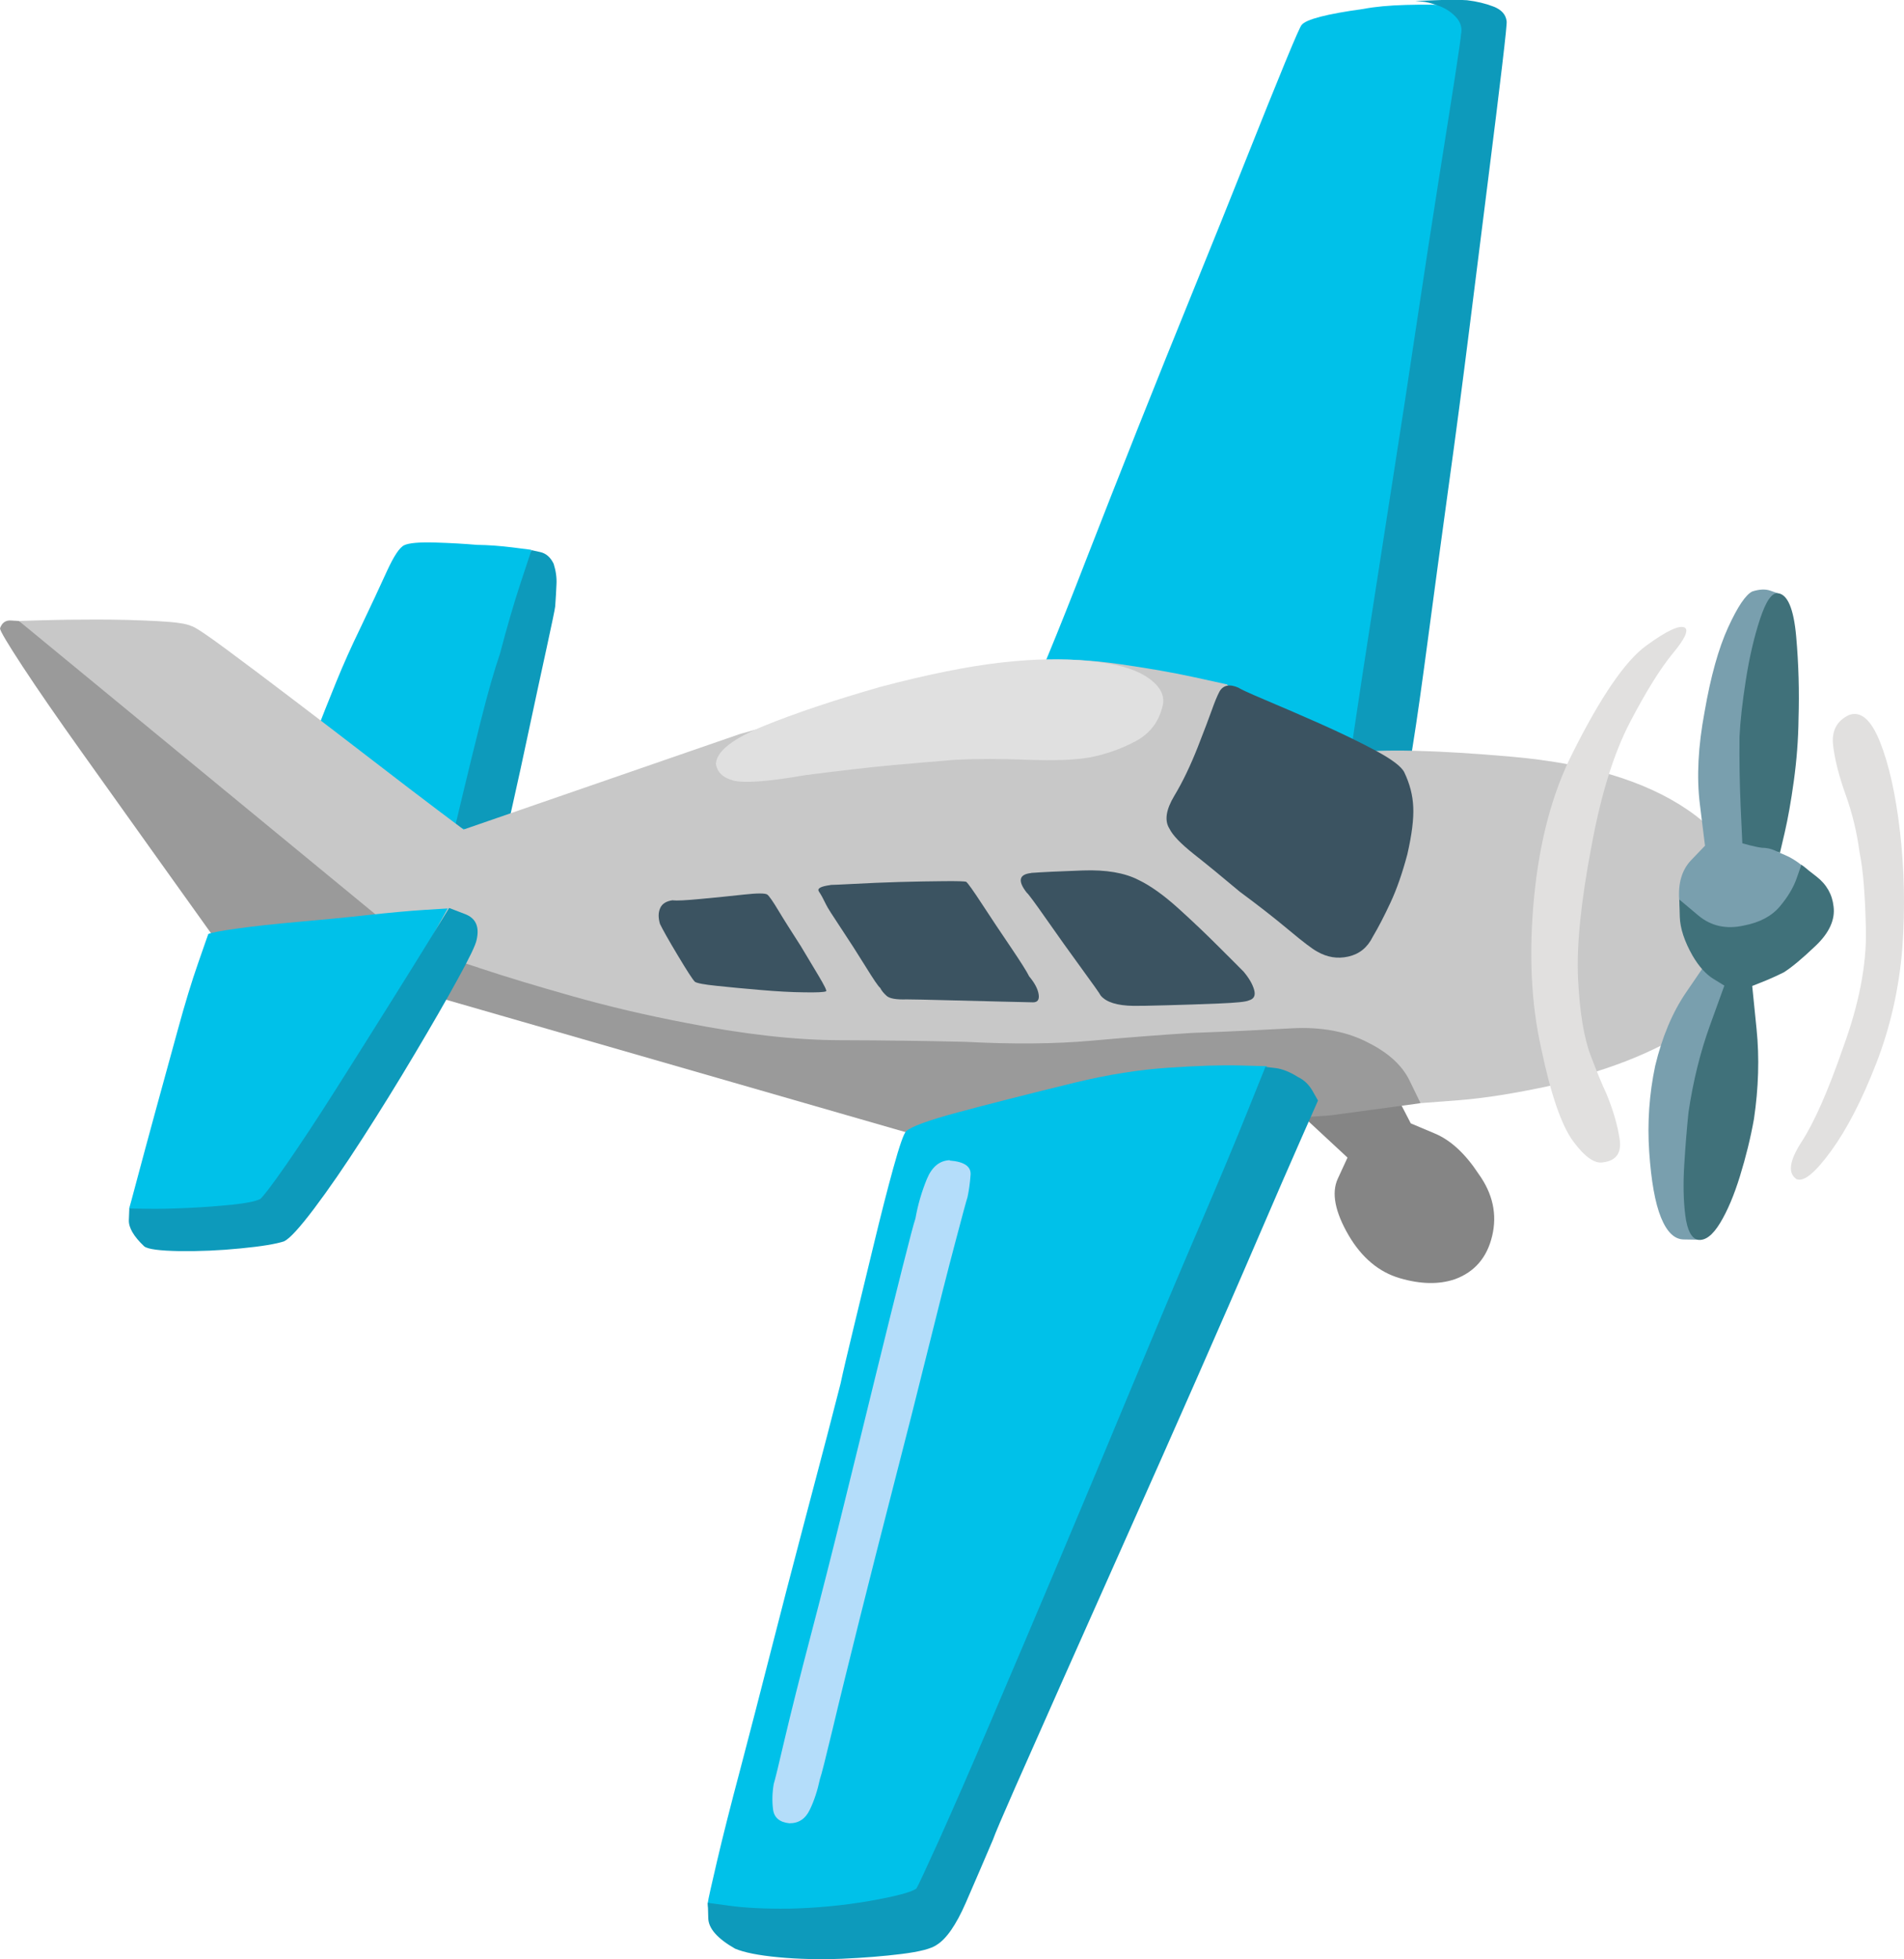<?xml version="1.0" encoding="UTF-8"?>
<svg id="_レイヤー_2" data-name="レイヤー_2" xmlns="http://www.w3.org/2000/svg" viewBox="0 0 161.94 166.55">
  <defs>
    <style>
      .cls-1 {
        fill: #e0e0e0;
      }

      .cls-2 {
        fill: #799fae;
      }

      .cls-3 {
        fill: #9a9a9a;
      }

      .cls-4 {
        fill: #40717a;
      }

      .cls-5 {
        fill: #b4ddfa;
      }

      .cls-6 {
        fill: #0d9abb;
      }

      .cls-7 {
        fill: #858585;
      }

      .cls-8 {
        fill: #e1e0df;
      }

      .cls-9 {
        fill: #00c1e9;
      }

      .cls-10 {
        fill: #c8c8c8;
      }

      .cls-11 {
        fill: #3b5361;
      }
    </style>
  </defs>
  <g id="TOP_PC">
    <g>
      <path class="cls-7" d="M110.32,94.42l7.53-3.05,2.14,4.13s.68.29,2.04.86c1.36.57,2.6,1.72,3.73,3.44,1.21,1.68,1.59,3.44,1.15,5.28-.44,1.84-1.5,3.06-3.17,3.67-1.35.46-2.92.43-4.69-.09s-3.23-1.74-4.35-3.65c-1.16-2-1.47-3.6-.92-4.8.55-1.2.83-1.8.83-1.8l-4.29-3.98Z"/>
      <path class="cls-9" d="M26.25,64.35s.66.44,1.97,1.33c1.32.89,2.85,1.92,4.6,3.09,1.75,1.17,3.31,2.21,4.68,3.12,1.38.91,2.1,1.35,2.18,1.31,0,0,.19-.63.56-1.9s.81-2.85,1.31-4.77c.5-1.92,1-3.83,1.5-5.75s.9-3.53,1.19-4.86.44-1.99.44-1.99l.51-7.19-1.57-.2c-1.05-.13-2.07-.21-3.06-.22-1.03-.09-2.22-.16-3.56-.2-1.35-.04-2.22.04-2.62.23-.4.19-.88.92-1.46,2.18-.57,1.26-1.35,2.92-2.32,4.96-.69,1.42-1.37,2.92-2.02,4.52s-1.21,3-1.66,4.2c-.45,1.2-.68,1.9-.68,2.1Z"/>
      <path class="cls-6" d="M38.71,70.29l4.27.89s.21-.94.63-2.81.9-4.05,1.42-6.52c.53-2.47,1.01-4.72,1.46-6.76.44-2.04.69-3.21.73-3.53.05-.71.09-1.35.11-1.9.03-.55-.05-1.13-.24-1.73-.27-.56-.65-.89-1.15-1-.49-.11-.74-.16-.74-.16,0,0-.3.91-.9,2.72-.6,1.81-1.19,3.85-1.78,6.1-.49,1.42-1.03,3.31-1.62,5.66-.59,2.35-1.1,4.44-1.54,6.28l-.66,2.76Z"/>
      <path class="cls-9" d="M87.97,58.58s.8.28,2.4.83c1.6.56,3.61,1.26,6.04,2.1,2.43.84,4.93,1.75,7.51,2.72,2.58.97,4.89,1.82,6.92,2.56,2.03.74,3.38,1.29,4.05,1.66.51.24,1.1-.73,1.76-2.92.66-2.19,1.33-5.19,1.99-9.01.67-3.81,1.34-8.03,2.01-12.63.68-4.61,1.32-9.23,1.94-13.85.62-4.63,1.16-8.9,1.63-12.82.47-3.92.84-7.07,1.11-9.47.27-2.39.4-3.59.4-3.59l-.37-1.52c-.24-1.01-.42-1.64-.54-1.88-.08-.16-.62-.27-1.63-.32s-2.22-.06-3.63-.02c-1.41.04-2.61.15-3.6.34-3.14.43-4.89.89-5.25,1.36-.08.04-.55,1.1-1.41,3.19-.86,2.09-1.96,4.81-3.29,8.16-1.33,3.35-2.81,7.02-4.43,11-1.62,3.98-3.23,7.98-4.83,12-1.6,4.02-3.04,7.7-4.34,11.03-1.29,3.33-2.36,6.01-3.2,8.04-.84,2.03-1.26,3.04-1.26,3.04Z"/>
      <path class="cls-6" d="M114.82,64.34s.39.2,1.18.61l2.36,1.22c.79.41,1.2.65,1.24.73,0,0,.18-1.15.55-3.44.37-2.29.8-5.36,1.31-9.2.51-3.84,1.08-8.05,1.71-12.64.64-4.59,1.24-9.19,1.82-13.8.58-4.61,1.11-8.85,1.6-12.73.49-3.88.88-7.04,1.17-9.5s.42-3.72.38-3.8c-.07-.56-.44-.97-1.11-1.23s-1.42-.44-2.25-.54c-.71-.05-1.62-.05-2.73,0-1.11.04-1.67.07-1.67.07,0,0,.18.01.53.04.36.02.83.14,1.42.35.59.21,1.09.53,1.5.97s.55.94.43,1.49c0,.2-.18,1.41-.52,3.65-.35,2.23-.81,5.19-1.4,8.87-.58,3.68-1.2,7.69-1.85,12.04-.65,4.35-1.31,8.68-1.99,12.99-.67,4.31-1.29,8.27-1.85,11.89s-1.01,6.52-1.33,8.69c-.33,2.18-.49,3.26-.49,3.26Z"/>
      <path class="cls-3" d="M1.61,52.79l37.08,23.26,70.05-6.56s.52.56,1.55,1.69c1.04,1.12,2.34,2.51,3.93,4.15,1.58,1.65,3.18,3.31,4.78,5s2.95,3.1,4.05,4.24,1.64,1.72,1.64,1.72c.04.08-.28.75-.95,2.01-.67,1.26-1.33,2.49-1.98,3.69-.65,1.2-.98,1.8-.98,1.8l-7.62,1.03-33.14,2.29-43.05-12.4-17.08-2.66s-.68-.95-2.04-2.85c-1.36-1.9-3.03-4.24-5.02-7.02-1.98-2.78-3.97-5.56-5.95-8.34-1.98-2.78-3.63-5.16-4.93-7.14S0,53.62,0,53.42c.16-.47.47-.7.93-.67.46.03.68.04.68.04Z"/>
      <path class="cls-10" d="M16.29,53.22c.36.12,1.34.78,2.95,1.97s3.54,2.64,5.8,4.36c2.26,1.71,4.48,3.42,6.68,5.11,2.2,1.69,4.03,3.1,5.5,4.2,1.47,1.11,2.21,1.66,2.21,1.66l23.53-8.13s.72-.2,2.15-.6,3.24-.88,5.43-1.44c2.19-.57,4.51-1.15,6.98-1.75,2.46-.6,4.72-1.13,6.77-1.57,2.05-.45,3.63-.74,4.74-.89,1.71-.14,3.78-.03,6.21.32,2.43.35,4.56.72,6.38,1.12,1.82.4,2.73.6,2.73.6l6.45,6.33s1.37-.17,4.11-.51c2.74-.34,7.29-.23,13.67.33,6.37.56,11.36,2.06,14.95,4.51s5.46,5.75,5.6,9.91c.09,2.02-.47,3.82-1.68,5.39-1.21,1.57-2.76,2.89-4.66,3.95-1.9,1.06-3.86,1.94-5.89,2.63-2.03.69-3.74,1.22-5.13,1.6-2.94.63-5.5,1.04-7.68,1.21-2.18.17-3.27.25-3.27.25,0,0-.31-.64-.93-1.91-.62-1.28-1.77-2.34-3.46-3.2-1.85-.98-4.04-1.39-6.58-1.25s-5.35.28-8.45.39c-2.58.16-5.42.38-8.54.66-3.11.28-6.69.31-10.73.1-3.29-.08-6.85-.13-10.7-.14-3.84-.01-8.22-.51-13.12-1.48-3.36-.64-6.58-1.4-9.66-2.27-3.08-.87-5.62-1.64-7.61-2.3s-2.99-.99-2.99-.99l-3.31-1.35L1.61,52.79s.65-.02,1.96-.06,2.87-.06,4.7-.06c1.82,0,3.52.05,5.08.13,1.56.08,2.54.22,2.94.43Z"/>
      <path class="cls-1" d="M60.9,64.87c.09-1.03,1.45-2.08,4.08-3.16,2.63-1.07,5.93-2.18,9.91-3.32,4.02-1.06,7.42-1.74,10.22-2.06,2.8-.32,5.29-.37,7.46-.14,2.26.19,3.93.66,5.03,1.4,1.1.75,1.52,1.58,1.27,2.48-.33,1.34-1.11,2.33-2.33,2.97-1.22.64-2.5,1.09-3.85,1.35-1.27.22-3.04.29-5.29.2-2.26-.09-4.3-.09-6.12,0-1.71.14-3.5.29-5.39.46-1.88.17-4.36.46-7.41.85-3.18.55-5.22.7-6.13.45-.91-.25-1.4-.75-1.47-1.51Z"/>
      <path class="cls-9" d="M17.73,79.4c.24-.12,1.07-.27,2.5-.47,1.43-.2,3.14-.38,5.12-.56,1.98-.17,3.96-.36,5.92-.58,1.96-.21,3.59-.36,4.88-.44l1.93-.12-15.1,27.08-9.46.29s-.4-.22-1.21-.67c-.81-.45-1.25-.85-1.32-1.21.04-.12.27-.97.69-2.55s.94-3.5,1.56-5.77c.62-2.27,1.25-4.54,1.87-6.81.62-2.27,1.2-4.17,1.74-5.71.54-1.54.82-2.37.87-2.49Z"/>
      <path class="cls-6" d="M11,102.73s-.01.33-.04.98c-.03.65.41,1.4,1.31,2.25.31.24,1.31.37,3,.4,1.68.02,3.42-.05,5.2-.23,1.79-.17,3.02-.38,3.69-.6.48-.23,1.33-1.16,2.56-2.79,1.23-1.63,2.6-3.62,4.12-5.98,1.52-2.36,3-4.75,4.43-7.16,1.44-2.42,2.66-4.53,3.65-6.34,1-1.81,1.54-2.93,1.62-3.37.25-1.11-.07-1.83-.98-2.18-.91-.35-1.36-.52-1.36-.52,0,0-.5.81-1.49,2.42-.99,1.61-2.24,3.62-3.74,6.01-1.5,2.4-3.02,4.8-4.55,7.22-1.54,2.42-2.9,4.48-4.09,6.19-1.19,1.71-1.93,2.68-2.21,2.91-.4.19-1.18.35-2.35.47s-2.43.22-3.78.28c-1.35.06-2.52.09-3.51.07-.99-.01-1.49-.02-1.49-.02Z"/>
      <path class="cls-9" d="M77.06,96.18c.4-.39,1.86-.93,4.39-1.61,2.53-.68,5.86-1.53,9.99-2.54,2.82-.68,5.47-1.1,7.95-1.26,2.48-.17,4.49-.23,6.04-.19,1.54.04,2.32.06,2.32.06l-3.43,16.72-25.65,55.65-15.83,1.16s-.44-.2-1.33-.61c-.89-.41-1.32-1.01-1.31-1.8.04-.32.31-1.5.79-3.56.48-2.05,1.14-4.66,1.98-7.82.83-3.16,1.7-6.51,2.6-10.04.9-3.53,1.78-6.91,2.63-10.13s1.57-5.95,2.16-8.2c.58-2.25.96-3.71,1.13-4.38.21-.99.59-2.6,1.13-4.83.54-2.23,1.11-4.57,1.7-7.02s1.14-4.61,1.66-6.49c.52-1.88.88-2.91,1.08-3.11Z"/>
      <path class="cls-6" d="M107.63,90.7s.29.03.86.1c.57.07,1.21.32,1.92.77.51.24.92.64,1.23,1.18s.46.81.46.81c0,0-.47,1.06-1.41,3.19s-2.19,4.99-3.74,8.6c-1.55,3.61-3.28,7.56-5.18,11.88-1.9,4.31-3.83,8.67-5.79,13.06-1.96,4.39-3.78,8.47-5.45,12.23s-3.06,6.89-4.17,9.4c-1.1,2.5-1.74,3.99-1.9,4.46-.74,1.73-1.51,3.54-2.33,5.41-.82,1.87-1.65,3.06-2.48,3.56-.44.31-1.42.57-2.95.76s-3.23.33-5.12.41c-1.88.07-3.68.03-5.38-.13-1.7-.16-2.93-.41-3.68-.73-1.49-.85-2.26-1.71-2.28-2.59s-.04-1.31-.04-1.31c0,0,.63.09,1.9.26s2.93.26,4.99.24c2.34-.05,4.62-.27,6.84-.65,2.22-.39,3.56-.74,4-1.05.12-.16.76-1.53,1.93-4.11,1.16-2.58,2.64-5.95,4.41-10.11,1.78-4.16,3.71-8.71,5.8-13.65,2.09-4.95,4.15-9.88,6.2-14.81s3.95-9.44,5.71-13.54c1.76-4.1,3.14-7.4,4.14-9.9,1-2.5,1.51-3.75,1.51-3.75Z"/>
      <path class="cls-5" d="M80.78,98.66c1.23.1,1.82.5,1.77,1.21-.05.71-.14,1.35-.26,1.9-.08.24-.44,1.54-1.06,3.91-.63,2.37-1.39,5.37-2.29,9s-1.87,7.47-2.92,11.52c-1.04,4.05-2.03,7.92-2.95,11.61-.92,3.69-1.68,6.76-2.26,9.21-.59,2.45-.94,3.85-1.07,4.21-.21.99-.5,1.87-.87,2.63-.37.77-.95,1.15-1.74,1.14-.83-.09-1.29-.48-1.38-1.18-.09-.69-.07-1.42.06-2.17.08-.24.4-1.52.94-3.85.55-2.33,1.28-5.24,2.2-8.74.92-3.5,1.86-7.2,2.82-11.11.96-3.91,1.89-7.65,2.76-11.23.88-3.57,1.62-6.57,2.23-8.98s.97-3.79,1.1-4.15c.21-1.19.54-2.3.97-3.35.43-1.04,1.08-1.58,1.95-1.61Z"/>
      <path class="cls-11" d="M57.23,76.54c.32.04,1.11,0,2.38-.12,1.27-.12,2.49-.24,3.66-.37s1.83-.12,1.99,0c.16.12.48.58.96,1.38.48.8,1.12,1.8,1.89,3,.5.84,1.01,1.68,1.51,2.52.5.84.72,1.28.64,1.32-.16.08-.78.11-1.87.09-1.09-.01-2.33-.08-3.71-.2-1.39-.12-2.62-.23-3.71-.35-1.09-.11-1.71-.23-1.87-.35-.2-.2-.68-.95-1.46-2.25-.78-1.3-1.28-2.19-1.51-2.67-.15-.52-.15-.96.02-1.34.16-.37.52-.6,1.08-.67Z"/>
      <path class="cls-11" d="M70.63,75.23c.2,0,.87-.03,2.02-.09,1.15-.06,2.43-.12,3.84-.16,1.41-.04,2.68-.06,3.81-.07s1.75.01,1.87.05c.16.12.61.76,1.37,1.92s1.56,2.37,2.42,3.63c.85,1.26,1.38,2.09,1.57,2.49.47.56.74,1.07.81,1.53.07.46-.09.68-.48.68-.2,0-1.07-.02-2.61-.06-1.54-.04-3.14-.08-4.78-.12-1.64-.04-2.76-.07-3.36-.07-.87.03-1.44-.07-1.69-.29-.25-.22-.44-.45-.56-.69-.16-.12-.57-.73-1.25-1.83-.68-1.1-1.38-2.19-2.1-3.27s-1.14-1.74-1.25-1.98c-.23-.48-.43-.85-.61-1.11-.17-.26.15-.44.99-.55Z"/>
      <path class="cls-11" d="M87.7,74.21c.95-.07,2.42-.14,4.4-.21,1.98-.07,3.56.2,4.74.81,1.02.49,2.15,1.3,3.39,2.42s2.37,2.2,3.4,3.23,1.75,1.74,2.14,2.14c.47.56.77,1.08.9,1.56.13.48-.02.77-.46.89-.24.12-1.08.2-2.53.26s-2.92.11-4.43.15-2.46.06-2.85.05c-1.39-.02-2.31-.31-2.78-.87-.08-.16-.62-.93-1.63-2.31-1.01-1.38-2-2.77-2.98-4.17s-1.54-2.16-1.69-2.28c-.78-1-.65-1.55.38-1.66Z"/>
      <path class="cls-11" d="M103.72,58.79c.32-.55.86-.66,1.61-.33.16.12.92.47,2.27,1.04,1.36.57,2.92,1.25,4.67,2.02,1.75.78,3.33,1.54,4.73,2.29,1.4.75,2.21,1.37,2.44,1.85.46.96.72,1.94.76,2.95.05,1.01-.12,2.35-.5,4.01-.42,1.58-.89,2.94-1.42,4.08s-1.04,2.13-1.53,2.95c-.45.91-1.14,1.46-2.07,1.67-.93.21-1.81.06-2.64-.42-.39-.2-1.21-.82-2.44-1.85s-2.62-2.11-4.15-3.24c-1.49-1.25-2.79-2.32-3.91-3.2-1.12-.89-1.81-1.61-2.08-2.17-.43-.68-.29-1.61.42-2.79.71-1.18,1.37-2.56,1.99-4.13.57-1.46.97-2.51,1.2-3.16s.44-1.17.65-1.57Z"/>
      <path class="cls-8" d="M152.86,100.28c-.83-.49-.7-1.56.37-3.21,1.07-1.65,2.25-4.31,3.52-7.98,1.36-3.71,2.01-7.05,1.95-10.02-.06-2.97-.24-5.17-.54-6.61-.22-1.67-.61-3.3-1.18-4.89s-.93-2.99-1.07-4.21c-.14-1.21.3-2.07,1.34-2.57,1-.38,1.88.37,2.64,2.26s1.34,4.45,1.71,7.66.44,6.5.2,9.87c-.28,3.48-1.03,6.77-2.24,9.87s-2.48,5.55-3.81,7.38-2.29,2.63-2.89,2.43Z"/>
      <path class="cls-8" d="M143.32,53.37c-.43-.28-1.54.23-3.32,1.53-1.78,1.3-3.87,4.36-6.27,9.16-1.71,3.39-2.79,7.45-3.25,12.2-.46,4.75-.26,9.03.6,12.85.82,3.93,1.73,6.57,2.72,7.91.99,1.34,1.85,1.94,2.56,1.79,1.11-.14,1.58-.81,1.39-2-.18-1.19-.56-2.48-1.14-3.88-.31-.64-.75-1.7-1.32-3.2-.57-1.49-.93-3.66-1.07-6.49-.14-2.83.24-6.58,1.13-11.25.81-4.43,1.91-7.96,3.29-10.6,1.38-2.64,2.59-4.57,3.61-5.81,1.03-1.23,1.38-1.97,1.07-2.21Z"/>
      <path class="cls-2" d="M145.03,71.88s-.39.41-1.18,1.23-1.13,1.95-1.03,3.37c.03,1.07.33,1.81.92,2.21.59.4.88.61.88.61l.5,2.56-1.73,2.53c-1.15,1.69-2.02,3.76-2.61,6.21-.51,2.41-.68,4.86-.51,7.33.17,2.48.5,4.34,1,5.57.5,1.23,1.14,1.86,1.94,1.87.79.01,1.19.02,1.19.02l3.16-23.08,6.67-5.74s0-.42-.01-1.25c0-.83-.35-1.43-1.02-1.8-.47-.36-.92-.64-1.36-.82-.43-.18-.65-.28-.65-.28v-21.99s-.21-.07-.63-.22c-.41-.14-.92-.12-1.52.07-.56.27-1.25,1.29-2.06,3.06s-1.48,4.16-2,7.17c-.55,2.93-.69,5.55-.4,7.87s.43,3.48.43,3.48Z"/>
      <path class="cls-4" d="M148.19,71.68s-.05-1.01-.14-3.03c-.09-2.02-.12-4.02-.1-6.01.06-1.31.24-2.92.54-4.84s.7-3.64,1.2-5.16,1-2.26,1.52-2.21c.83.09,1.35,1.32,1.56,3.68s.27,4.69.2,6.99c-.02,1.78-.16,3.54-.4,5.29-.24,1.74-.5,3.19-.77,4.36-.27,1.17-.41,1.75-.41,1.75,0,0-.16-.07-.47-.21s-.67-.22-1.07-.22c-.32-.04-.67-.12-1.07-.22l-.59-.16Z"/>
      <path class="cls-4" d="M142.83,76.48s.01.49.04,1.46c.03.97.39,2.08,1.09,3.31.54.92,1.13,1.57,1.76,1.96.63.39.94.58.94.58l-1.23,3.4c-.82,2.27-1.43,4.73-1.82,7.38-.14,1.35-.26,2.83-.36,4.45s-.07,3.06.09,4.31c.16,1.25.52,1.94,1.07,2.07.63.09,1.26-.39,1.89-1.43.63-1.04,1.19-2.37,1.69-3.99s.9-3.24,1.19-4.86c.39-2.65.47-5.2.22-7.64-.25-2.44-.37-3.66-.37-3.66,0,0,.27-.11.81-.32.54-.21,1.17-.49,1.88-.84.68-.43,1.59-1.19,2.73-2.28,1.14-1.09,1.64-2.2,1.5-3.31-.11-1.03-.59-1.88-1.45-2.55-.86-.67-1.29-1-1.29-1,0,0-.13.38-.4,1.15-.27.77-.74,1.57-1.43,2.39s-1.7,1.36-3.05,1.62c-1.51.34-2.8.05-3.88-.85-1.08-.91-1.62-1.36-1.62-1.36Z"/>
    </g>
  </g>
</svg>